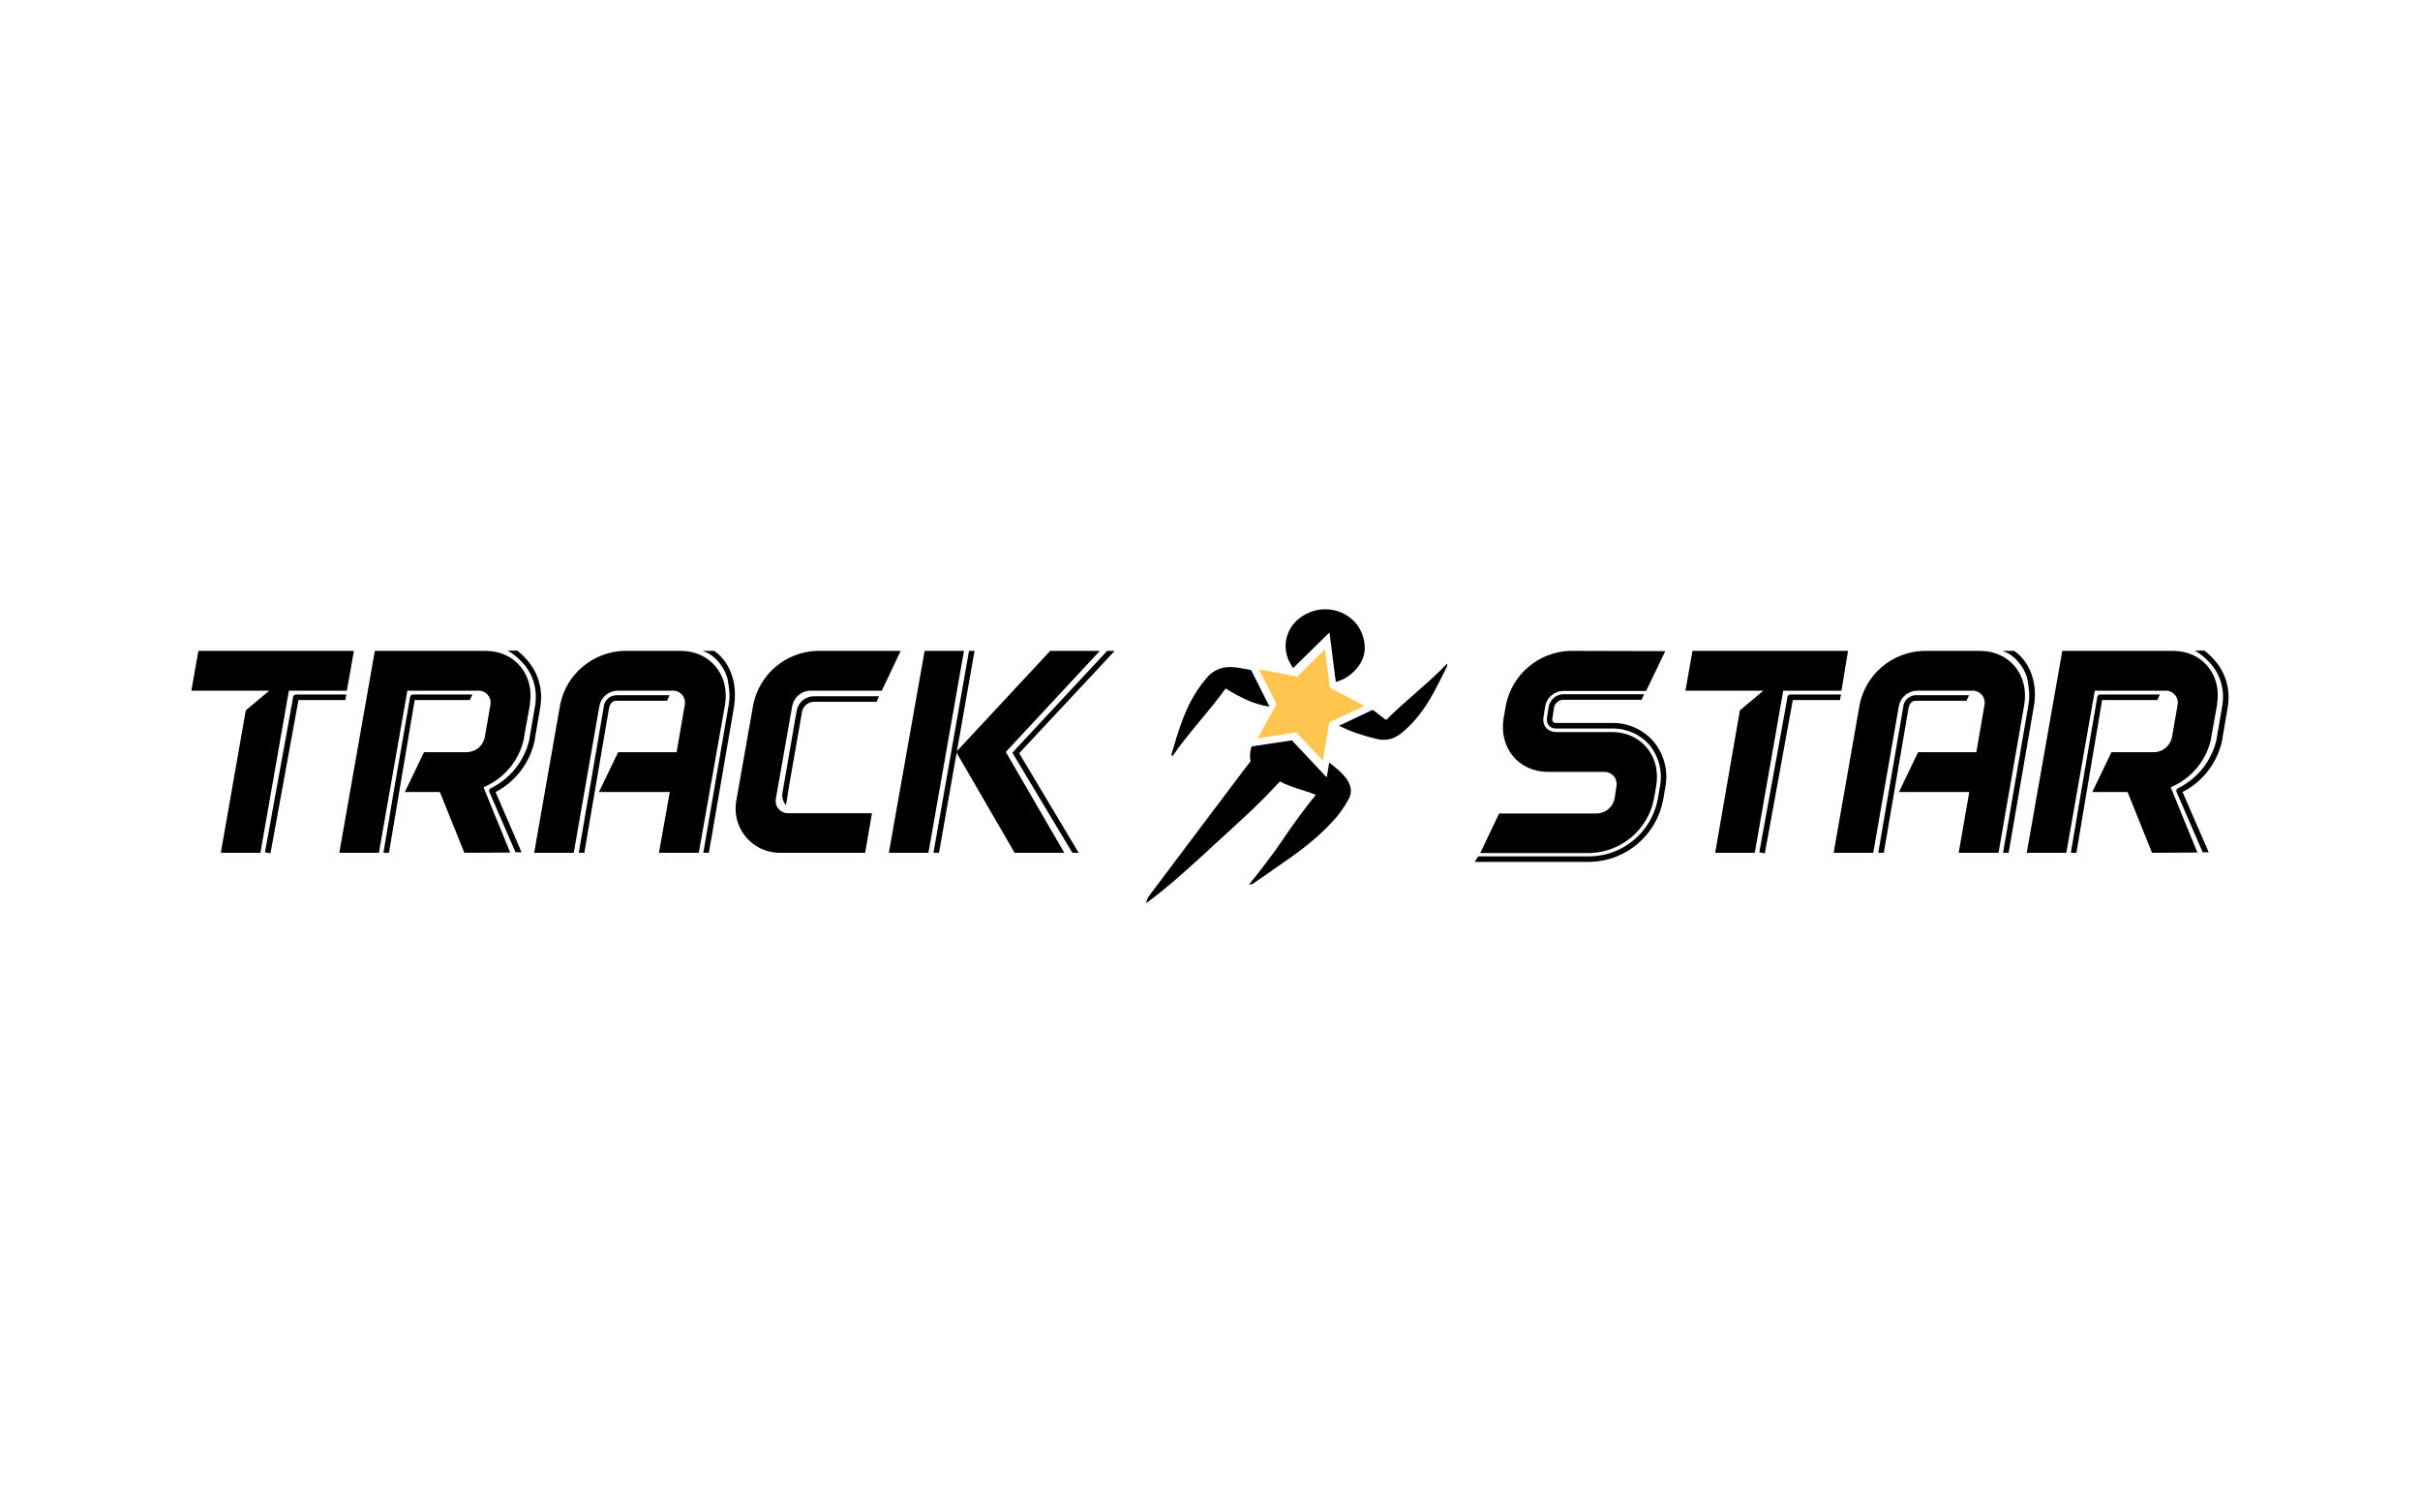 <?xml version="1.0" encoding="utf-8"?>
<!-- Generator: Adobe Illustrator 26.4.1, SVG Export Plug-In . SVG Version: 6.00 Build 0)  -->
<svg version="1.1" id="Layer_1" xmlns="http://www.w3.org/2000/svg" xmlns:xlink="http://www.w3.org/1999/xlink" x="0px" y="0px"
	 viewBox="0 0 960 600" style="enable-background:new 0 0 960 600;" xml:space="preserve">
<style type="text/css">
	.st0{fill:#FFC54E;}
	.st1{fill:#BE696E;}
	.st2{fill:#98709F;}
	.st3{fill:#7ABDBD;}
	.st4{fill:#8DBD5B;}
</style>
<g>
	<g>
		<path d="M277.2,338.3h-15.8l4.3-24.1h-28.1l7.6-15.8h23.2l3.2-18.5c0.6-2.6-0.9-5.2-3.5-5.8c-0.4-0.1-0.9-0.2-1.4-0.1h-21.9
			c-3.4,0.1-6.3,2.6-7,5.9l-10.2,58.4h-15.7l10.3-58.7c2.4-12.1,12.8-20.9,25.2-21.4h22.6c11.7,0,19.6,9.6,17.6,21.4L277.2,338.3z"
			/>
		<path d="M291.5,274.1L291.5,274.1c-0.2-4-1.4-7.8-3.5-11.1c-1.3-1.9-2.8-3.5-4.7-4.8h-4.6c2.5,0.8,4.6,2.3,6.3,4.3
			c0.5,0.6,0.9,1.2,1.3,1.7c1.2,1.8,2,3.7,2.5,5.8c0,0.1,0,0.2,0,0.4c0,0.5,0.2,1.1,0.3,1.6c0,0.2,0,0.4,0,0.5
			c0.4,2.3,0.4,4.6,0,6.9l-10.1,58.9h2.2l10.1-58.6C291.5,277.8,291.6,276,291.5,274.1z"/>
		<path d="M252.3,275.8h-8.2c-2.5,0.3-4.4,2.2-4.6,4.7l-7.6,44.3l-2.3,13.5h2.2l2.3-13.5l7.5-43.9c0.5-2.8,2.5-2.9,2.5-2.9h20.5
			l1-2.2H252.3z"/>
		<path d="M792.8,338.3H777l4.2-24.1h-27.9l7.6-15.8H784l3.2-18.5c0.6-2.6-0.9-5.1-3.5-5.8c-0.5-0.1-0.9-0.2-1.4-0.1h-22
			c-3.4,0.1-6.3,2.6-7,5.9l-10.2,58.4h-15.7l10.3-58.7c2.4-12.1,12.8-20.9,25.2-21.4h22.5c11.8,0,19.6,9.6,17.6,21.4L792.8,338.3z"
			/>
		<path d="M807.2,274.1L807.2,274.1c-0.2-4-1.4-7.8-3.5-11.1c-1.3-1.9-2.8-3.5-4.7-4.8h-4.7c2.5,0.8,4.6,2.3,6.3,4.3
			c0.5,0.6,0.9,1.2,1.3,1.7c1.2,1.8,2.1,3.7,2.5,5.8c0,0.1,0,0.2,0,0.4c0.1,0.5,0.2,1.1,0.3,1.6c0,0.2,0,0.4,0,0.5
			c0.4,2.3,0.4,4.6,0,6.9l-10.1,58.9h2.2l10.1-58.6C807.2,277.8,807.3,276,807.2,274.1z"/>
		<path d="M767.8,275.8h-8.2c-2.5,0.3-4.4,2.2-4.6,4.7l-7.6,44.3l-2.3,13.5h2.2l2.3-13.5l7.5-43.9c0.5-2.8,2.5-2.9,2.5-2.9h20.5
			l1-2.2H767.8z"/>
		<polygon points="382.4,258.2 368.3,338.3 352.6,338.3 366.8,258.2 		"/>
		<polygon points="399,298.3 422.2,338.3 402.5,338.3 379.3,298.3 416.6,258.2 436.3,258.2 		"/>
		<polygon points="442.2,258.2 439.2,258.2 401.6,298.6 425.4,338.3 427.9,338.3 404.3,298.8 		"/>
		<polygon points="384.4,258.2 370.3,338.3 372.5,338.3 386.6,258.2 		"/>
		<path d="M184.2,338.3l-9.7-24.1h-13.9l7.6-15.8h17c3.5-0.1,6.4-2.5,7.1-5.9l2.2-12.6c0.6-2.6-0.9-5.1-3.5-5.8
			c-0.5-0.1-0.9-0.2-1.4-0.1h-28l-11.3,64.3h-15.7l14.1-80.1h43.9c11.6,0,19.4,9.4,17.6,21v0.4l-2.4,13.3v0.3
			c-1.9,8.6-7.9,15.7-16,19.1l10.6,25.9L184.2,338.3z M207.8,293.2 M210.2,279.5"/>
		<path d="M212.2,293.3c0-0.1,0-0.2,0-0.3l2.3-13.5v-0.2c0.7-5.7-0.8-11.5-4.3-16.1c-1.4-1.9-3.1-3.6-5-5.1h-3.8
			c2.8,1.6,5.2,3.8,7.2,6.3c3.1,4.2,4.5,9.4,3.8,14.6v0.2l-2.3,13.4c0,0.1,0,0.2,0,0.3c-1.8,8.6-7.5,15.9-15.4,19.8
			c-0.3,0.1-0.5,0.3-0.6,0.6c-0.1,0.3-0.1,0.6,0,0.8l10.4,24h2.4l-10.3-23.9C204.7,310,210.4,302.3,212.2,293.3z"/>
		<path d="M177.2,275.5h-13.4c-0.5,0-1,0.4-1.1,0.9l-6.5,37.5l-4.1,24.4h2.2l4.1-24.4l6.1-36.2h21.9l1-2.2H177.2z"/>
		<path d="M853.7,338.3l-9.7-24.1H830l7.6-15.8h17c3.4-0.1,6.3-2.6,7-5.9l2.2-12.6c0.6-2.6-0.9-5.1-3.5-5.8
			c-0.5-0.1-0.9-0.2-1.4-0.1H831l-11.3,64.3H804l14.1-80.1h43.9c11.6,0,19.4,9.4,17.5,21v0.4l-2.4,13.3v0.3
			c-1.9,8.6-7.9,15.7-16,19.1l10.6,25.9L853.7,338.3z M877.3,293.2 M879.6,279.5"/>
		<path d="M881.6,293.3c0-0.1,0-0.2,0-0.3l2.3-13.5v-0.2c0.7-5.7-0.8-11.5-4.3-16.1c-1.5-1.9-3.2-3.6-5.1-5.1h-3.8
			c2.8,1.6,5.2,3.8,7.2,6.3c3.1,4.2,4.5,9.4,3.8,14.6v0.2l-2.3,13.4c0,0.1,0,0.2,0,0.3c-1.8,8.6-7.5,15.9-15.4,19.8
			c-0.3,0.1-0.5,0.3-0.6,0.6c-0.1,0.3-0.1,0.6,0,0.8l10.4,24h2.4l-10.4-23.9C874,310,879.8,302.3,881.6,293.3z"/>
		<path d="M846.5,275.5h-13.4c-0.5,0-1,0.4-1.1,0.9l-6.4,37.5l-4.1,24.4h2.2l4.1-24.4l6.1-36.2h21.9l1-2.2H846.5z"/>
		<path d="M620,275.4c-2.7,0.1-5,2.1-5.6,4.7l-0.7,4.6c-0.2,1.1,0,2.2,0.7,3.1c0.7,0.8,1.7,1.2,2.8,1.2h22.3
			c5.7-0.1,11.2,2.3,14.9,6.6c3.7,4.6,5.2,10.6,4.1,16.4l-0.9,5.2c-2.5,12.7-13.4,22.1-26.4,22.5h-44.8l-1.4,2.2h46.2
			c14-0.5,25.8-10.6,28.5-24.3l0.9-5.2c1.3-6.4-0.4-13.1-4.6-18.2c-4.1-4.8-10.2-7.5-16.5-7.4h-22.3c-0.4,0-0.8-0.1-1.1-0.4
			c-0.3-0.4-0.4-0.9-0.3-1.3l0.7-4.6c0.4-1.6,1.8-2.8,3.5-2.9h31.2l1-2.2H620z"/>
		<path d="M622.6,258.2c-12.3,0.5-22.7,9.3-25.2,21.4l-0.9,5.2c-2,11.7,5.8,21.4,17.6,21.4h22.2c2.6-0.1,4.9,1.9,5,4.6
			c0,0.5,0,0.9-0.1,1.4l-0.7,4.6c-0.7,3.4-3.6,5.8-7,5.9h-38.8l-7.5,15.7H631c12.3-0.5,22.7-9.3,25.1-21.4l0.9-5.2
			c2-11.7-5.8-21.4-17.6-21.4h-22.3c-2.7,0-4.9-2.1-4.9-4.7c0-0.4,0-0.8,0.1-1.2l0.7-4.5c0.7-3.4,3.6-5.8,7-5.9h33l7.6-15.8
			L622.6,258.2z"/>
		<path d="M137.6,274h-23l-11.3,64.3H87.6l9.9-56.5l9.3-7.8H75.9l2.8-15.8h61.7L137.6,274z"/>
		<path d="M117.4,275.5c-0.5,0-1,0.4-1.1,0.9l-1.3,7.3l-9.9,54.4l2.2,0.4l10-54.8l1.1-6H137l0.4-2.2H117.4z"/>
		<path d="M730.5,274h-23.1l-11.3,64.3h-15.7l9.8-56.5l9.3-7.8h-30.9l2.8-15.8h61.7L730.5,274z"/>
		<path d="M710.2,275.5c-0.5,0-1,0.4-1.1,0.9l-1.3,7.3l-9.9,54.4l2.2,0.4l10-54.8l1.1-6h18.7l0.4-2.2H710.2z"/>
		<path d="M345.9,322.6l-2.7,15.7h-33.3c-9.7,0.3-17.8-7.3-18.1-17c0-1.5,0.1-2.9,0.4-4.3l6.6-37.4c2.4-12.1,12.8-20.9,25.1-21.4
			h33.4l-7.5,15.8h-28.5c-3.4,0.1-6.3,2.6-7,5.9l-6.5,36.8c-0.6,2.6,1.1,5.2,3.7,5.8c0.4,0.1,0.8,0.1,1.2,0.1H345.9z"/>
		<path d="M323.4,276.2c-3.5-0.2-6.6,2.1-7.3,5.5l-0.7,3.9l-5,28.9c-0.3,1.8,0.2,3.6,1.4,4.9l0,0l0.7-4.2c0-0.1,0-0.2,0-0.3l0.5-3
			l0,0l4.6-26.3l0.6-3.5c0.6-2.3,2.8-3.9,5.2-3.7h24.3l1-2.2L323.4,276.2z"/>
	</g>
	<g>
		<path d="M513,265L513,265l14.4-14.1l2.5,19.6c2.1-0.5,4-1.5,5.7-2.8c4.1-3.3,6.5-7.7,5.6-13c-1.2-7.8-7.9-13.1-15.7-13
			c-2.4,0-4.8,0.6-7,1.7c-8,3.7-10.9,13-6.4,20.2C512.3,264.1,512.6,264.6,513,265z"/>
		<path d="M465.2,299.9c6.3-9.3,14.3-17.4,21-26.8c1.6,1,3.1,1.9,4.6,2.7c4.1,2.2,8.3,3.9,12.8,4.5l-7.3-14.5
			c-1.9-0.4-3.8-0.7-5.7-1c-4.9-0.7-9.1,0.5-12.3,4.6c-0.7,0.9-1.5,1.8-2.2,2.8c-5.9,8.1-8.6,17.6-11.4,27.1
			C464.7,299.4,464.6,299.7,465.2,299.9z"/>
		<path d="M573.9,263.4c-7.5,7.9-16.3,14.4-24,22.2c-0.7-0.5-1.3-0.9-1.9-1.4c-1.1-0.9-2.3-1.8-3.5-2.6l-13.3,6.3
			c4.7,2.4,9.7,4,14.8,5.2c4.2,1.1,7.8-0.2,10.9-3.1c1.9-1.6,3.6-3.4,5.2-5.3c5.1-6.1,8.4-13.3,11.9-20.3c0.1-0.2,0.1-0.5,0.2-0.7
			L573.9,263.4z"/>
		<polygon class="st0" points="505.8,278.2 506.4,279.3 505.8,280.4 500.5,289.9 498.9,292.9 509.9,291.2 513,290.7 514.2,290.5 
			515,291.4 519,295.6 524.8,301.8 525.1,299.7 527.1,287.8 527.3,286.6 528.4,286 528.5,286 541.3,280 537.5,278 528.6,273.4 
			527.6,272.9 527.4,271.7 527.4,271.4 525.6,257.5 515.5,267.5 515.5,267.6 514.6,268.4 513.4,268.2 509,267.3 499.4,265.5 
			505.2,276.9 		"/>
		<path d="M534.2,309c-0.9-1.2-2-2.4-3.1-3.4c-1.3-1.1-2.5-2.1-3.8-3.1l-1,5.9l-13.8-14.7l-16,2.4c-0.7,1.9-0.8,3.9-0.4,5.9
			c-0.6,0.8-1.2,1.5-1.8,2.3c-12.8,17-25.6,33.9-38.3,50.9c-0.7,0.9-1.2,1.9-1.3,3.1c9.6-7.1,18.3-15.2,27.1-23.3s17.8-16,25.9-25
			c4.5,2.4,9.5,3.4,14.3,5.3c-4.8,5.9-9.1,11.8-13.2,17.9c-4.1,6.1-8.6,11.8-13.3,17.7c0.8,0,1.6-0.2,2.2-0.8c2.9-2,5.9-4,8.8-6.1
			c7.9-5.4,15.7-11,22.1-18.1c2.5-2.6,4.6-5.6,6.3-8.7C536.5,314.4,536.1,311.7,534.2,309z"/>
	</g>
</g>
<g>
	<g>
		<path d="M277.2,901.8h-15.8l4.3-24.1h-28.1l7.6-15.8h23.2l3.2-18.5c0.6-2.6-0.9-5.2-3.5-5.8c-0.4-0.1-0.9-0.2-1.4-0.1h-21.9
			c-3.4,0.1-6.3,2.6-7,5.9l-10.2,58.4h-15.7l10.3-58.7c2.4-12.1,12.8-20.9,25.2-21.4h22.6c11.7,0,19.6,9.6,17.6,21.4L277.2,901.8z"
			/>
		<path d="M291.5,837.6L291.5,837.6c-0.2-4-1.4-7.8-3.5-11.1c-1.3-1.9-2.8-3.5-4.7-4.8h-4.6c2.5,0.8,4.6,2.3,6.3,4.3
			c0.5,0.6,0.9,1.2,1.3,1.7c1.2,1.8,2,3.7,2.5,5.8c0,0.1,0,0.2,0,0.4c0,0.5,0.2,1.1,0.3,1.6c0,0.2,0,0.4,0,0.5
			c0.4,2.3,0.4,4.6,0,6.9l-10.1,58.9h2.2l10.1-58.6C291.5,841.3,291.6,839.4,291.5,837.6z"/>
		<path d="M252.3,839.3h-8.2c-2.5,0.3-4.4,2.2-4.6,4.7l-7.6,44.3l-2.3,13.5h2.2l2.3-13.5l7.5-43.9c0.5-2.8,2.5-2.9,2.5-2.9h20.5
			l1-2.2H252.3z"/>
		<path d="M792.8,901.8H777l4.2-24.1h-27.9l7.6-15.8H784l3.2-18.5c0.6-2.6-0.9-5.1-3.5-5.8c-0.5-0.1-0.9-0.2-1.4-0.1h-22
			c-3.4,0.1-6.3,2.6-7,5.9l-10.2,58.4h-15.7l10.3-58.7c2.4-12.1,12.8-20.9,25.2-21.4h22.5c11.8,0,19.6,9.6,17.6,21.4L792.8,901.8z"
			/>
		<path d="M807.2,837.6L807.2,837.6c-0.2-4-1.4-7.8-3.5-11.1c-1.3-1.9-2.8-3.5-4.7-4.8h-4.7c2.5,0.8,4.6,2.3,6.3,4.3
			c0.5,0.6,0.9,1.2,1.3,1.7c1.2,1.8,2.1,3.7,2.5,5.8c0,0.1,0,0.2,0,0.4c0.1,0.5,0.2,1.1,0.3,1.6c0,0.2,0,0.4,0,0.5
			c0.4,2.3,0.4,4.6,0,6.9l-10.1,58.9h2.2l10.1-58.6C807.2,841.3,807.3,839.4,807.2,837.6z"/>
		<path d="M767.8,839.3h-8.2c-2.5,0.3-4.4,2.2-4.6,4.7l-7.6,44.3l-2.3,13.5h2.2l2.3-13.5l7.5-43.9c0.5-2.8,2.5-2.9,2.5-2.9h20.5
			l1-2.2H767.8z"/>
		<polygon points="382.4,821.7 368.3,901.8 352.6,901.8 366.8,821.7 		"/>
		<polygon points="399,861.8 422.2,901.8 402.5,901.8 379.3,861.8 416.6,821.7 436.3,821.7 		"/>
		<polygon points="442.2,821.7 439.2,821.7 401.6,862 425.4,901.8 427.9,901.8 404.3,862.3 		"/>
		<polygon points="384.4,821.7 370.3,901.8 372.5,901.8 386.6,821.7 		"/>
		<path d="M184.2,901.8l-9.7-24.1h-13.9l7.6-15.8h17c3.5-0.1,6.4-2.5,7.1-5.9l2.2-12.6c0.6-2.6-0.9-5.1-3.5-5.8
			c-0.5-0.1-0.9-0.2-1.4-0.1h-28l-11.3,64.3h-15.7l14.1-80.1h43.9c11.6,0,19.4,9.4,17.6,21v0.4l-2.4,13.3v0.3
			c-1.9,8.6-7.9,15.7-16,19.1l10.6,25.9L184.2,901.8z M207.8,856.7 M210.2,843"/>
		<path d="M212.2,856.8c0-0.1,0-0.2,0-0.3l2.3-13.5v-0.2c0.7-5.7-0.8-11.5-4.3-16.1c-1.4-1.9-3.1-3.6-5-5.1h-3.8
			c2.8,1.6,5.2,3.8,7.2,6.3c3.1,4.2,4.5,9.4,3.8,14.6v0.2l-2.3,13.4c0,0.1,0,0.2,0,0.3c-1.8,8.6-7.5,15.9-15.4,19.8
			c-0.3,0.1-0.5,0.3-0.6,0.6c-0.1,0.3-0.1,0.6,0,0.8l10.4,24h2.4l-10.3-23.9C204.7,873.5,210.4,865.8,212.2,856.8z"/>
		<path d="M177.2,839h-13.4c-0.5,0-1,0.4-1.1,0.9l-6.5,37.5l-4.1,24.4h2.2l4.1-24.4l6.1-36.2h21.9l1-2.2H177.2z"/>
		<path d="M853.7,901.8l-9.7-24.1H830l7.6-15.8h17c3.4-0.1,6.3-2.6,7-5.9l2.2-12.6c0.6-2.6-0.9-5.1-3.5-5.8
			c-0.5-0.1-0.9-0.2-1.4-0.1H831l-11.3,64.3H804l14.1-80.1h43.9c11.6,0,19.4,9.4,17.5,21v0.4l-2.4,13.3v0.3
			c-1.9,8.6-7.9,15.7-16,19.1l10.6,25.9L853.7,901.8z M877.3,856.7 M879.6,843"/>
		<path d="M881.6,856.8c0-0.1,0-0.2,0-0.3l2.3-13.5v-0.2c0.7-5.7-0.8-11.5-4.3-16.1c-1.5-1.9-3.2-3.6-5.1-5.1h-3.8
			c2.8,1.6,5.2,3.8,7.2,6.3c3.1,4.2,4.5,9.4,3.8,14.6v0.2l-2.3,13.4c0,0.1,0,0.2,0,0.3c-1.8,8.6-7.5,15.9-15.4,19.8
			c-0.3,0.1-0.5,0.3-0.6,0.6c-0.1,0.3-0.1,0.6,0,0.8l10.4,24h2.4l-10.4-23.9C874,873.5,879.8,865.8,881.6,856.8z"/>
		<path d="M846.5,839h-13.4c-0.5,0-1,0.4-1.1,0.9l-6.4,37.5l-4.1,24.4h2.2l4.1-24.4l6.1-36.2h21.9l1-2.2H846.5z"/>
		<path d="M620,838.8c-2.7,0.1-5,2.1-5.6,4.7l-0.7,4.6c-0.2,1.1,0,2.2,0.7,3.1c0.7,0.8,1.7,1.2,2.8,1.2h22.3
			c5.7-0.1,11.2,2.3,14.9,6.6c3.7,4.6,5.2,10.6,4.1,16.4l-0.9,5.2c-2.5,12.7-13.4,22.1-26.4,22.5h-44.8l-1.4,2.2h46.2
			c14-0.5,25.8-10.6,28.5-24.3l0.9-5.2c1.3-6.4-0.4-13.1-4.6-18.2c-4.1-4.8-10.2-7.5-16.5-7.4h-22.3c-0.4,0-0.8-0.1-1.1-0.4
			c-0.3-0.4-0.4-0.9-0.3-1.3l0.7-4.6c0.4-1.6,1.8-2.8,3.5-2.9h31.2l1-2.2H620z"/>
		<path d="M622.6,821.7c-12.3,0.5-22.7,9.3-25.2,21.4l-0.9,5.2c-2,11.7,5.8,21.4,17.6,21.4h22.2c2.6-0.1,4.9,1.9,5,4.6
			c0,0.5,0,0.9-0.1,1.4l-0.7,4.6c-0.7,3.4-3.6,5.8-7,5.9h-38.8l-7.5,15.7H631c12.3-0.5,22.7-9.3,25.1-21.4l0.9-5.2
			c2-11.7-5.8-21.4-17.6-21.4h-22.3c-2.7,0-4.9-2.1-4.9-4.7c0-0.4,0-0.8,0.1-1.2l0.7-4.5c0.7-3.4,3.6-5.8,7-5.9h33l7.6-15.8H622.6z"
			/>
		<path d="M137.6,837.4h-23l-11.3,64.3H87.6l9.9-56.5l9.3-7.8H75.9l2.8-15.8h61.7L137.6,837.4z"/>
		<path d="M117.4,839c-0.5,0-1,0.4-1.1,0.9l-1.3,7.3l-9.9,54.4l2.2,0.4l10-54.8l1.1-6H137l0.4-2.2H117.4z"/>
		<path d="M730.5,837.4h-23.1l-11.3,64.3h-15.7l9.8-56.5l9.3-7.8h-30.9l2.8-15.8h61.7L730.5,837.4z"/>
		<path d="M710.2,839c-0.5,0-1,0.4-1.1,0.9l-1.3,7.3l-9.9,54.4l2.2,0.4l10-54.8l1.1-6h18.7l0.4-2.2H710.2z"/>
		<path d="M345.9,886.1l-2.7,15.7h-33.3c-9.7,0.3-17.8-7.3-18.1-17c0-1.5,0.1-2.9,0.4-4.3l6.6-37.4c2.4-12.1,12.8-20.9,25.1-21.4
			h33.4l-7.5,15.8h-28.5c-3.4,0.1-6.3,2.6-7,5.9l-6.5,36.8c-0.6,2.6,1.1,5.2,3.7,5.8c0.4,0.1,0.8,0.1,1.2,0.1H345.9z"/>
		<path d="M323.4,839.6c-3.5-0.2-6.6,2.1-7.3,5.5l-0.7,3.9l-5,28.9c-0.3,1.8,0.2,3.6,1.4,4.9l0,0l0.7-4.2c0-0.1,0-0.2,0-0.3l0.5-3
			l0,0l4.6-26.3l0.6-3.5c0.6-2.3,2.8-3.9,5.2-3.7h24.3l1-2.2L323.4,839.6z"/>
	</g>
	<g>
		<path class="st1" d="M513,828.5L513,828.5l14.4-14.1l2.5,19.6c2.1-0.5,4-1.5,5.7-2.8c4.1-3.3,6.5-7.7,5.6-13
			c-1.2-7.8-7.9-13.1-15.7-13c-2.4,0-4.8,0.6-7,1.7c-8,3.7-10.9,13-6.4,20.2C512.3,827.6,512.6,828.1,513,828.5z"/>
		<path class="st2" d="M465.2,863.3c6.3-9.3,14.3-17.4,21-26.8c1.6,1,3.1,1.9,4.6,2.7c4.1,2.2,8.3,3.9,12.8,4.5l-7.3-14.5
			c-1.9-0.4-3.8-0.7-5.7-1c-4.9-0.7-9.1,0.5-12.3,4.6c-0.7,0.9-1.5,1.8-2.2,2.8c-5.9,8.1-8.6,17.6-11.4,27.1
			C464.7,862.9,464.6,863.2,465.2,863.3z"/>
		<path class="st3" d="M573.9,826.8c-7.5,7.9-16.3,14.4-24,22.2c-0.7-0.5-1.3-0.9-1.9-1.4c-1.1-0.9-2.3-1.8-3.5-2.6l-13.3,6.3
			c4.7,2.4,9.7,4,14.8,5.2c4.2,1.1,7.8-0.2,10.9-3.1c1.9-1.6,3.6-3.4,5.2-5.3c5.1-6.1,8.4-13.3,11.9-20.3c0.1-0.2,0.1-0.5,0.2-0.7
			L573.9,826.8z"/>
		<polygon class="st0" points="505.8,841.7 506.4,842.8 505.8,843.9 500.5,853.4 498.9,856.3 509.9,854.7 513,854.2 514.2,854 
			515,854.9 519,859.1 524.8,865.3 525.1,863.2 527.1,851.2 527.3,850 528.4,849.5 528.5,849.5 541.3,843.5 537.5,841.5 
			528.6,836.9 527.6,836.4 527.4,835.1 527.4,834.9 525.6,821 515.5,831 515.5,831.1 514.6,831.9 513.4,831.7 509,830.8 499.4,829 
			505.2,840.4 		"/>
		<path class="st4" d="M534.2,872.5c-0.9-1.2-2-2.4-3.1-3.4c-1.3-1.1-2.5-2.1-3.8-3.1l-1,5.9l-13.8-14.7l-16,2.4
			c-0.7,1.9-0.8,3.9-0.4,5.9c-0.6,0.8-1.2,1.5-1.8,2.3c-12.8,17-25.6,33.9-38.3,50.9c-0.7,0.9-1.2,1.9-1.3,3.1
			c9.6-7.1,18.3-15.2,27.1-23.3s17.8-16,25.9-25c4.5,2.4,9.5,3.4,14.3,5.3c-4.8,5.9-9.1,11.8-13.2,17.9c-4.1,6.1-8.6,11.8-13.3,17.7
			c0.8,0,1.6-0.2,2.2-0.8c2.9-2,5.9-4,8.8-6.1c7.9-5.4,15.7-11,22.1-18.1c2.5-2.6,4.6-5.6,6.3-8.7
			C536.5,877.8,536.1,875.1,534.2,872.5z"/>
	</g>
</g>
</svg>
